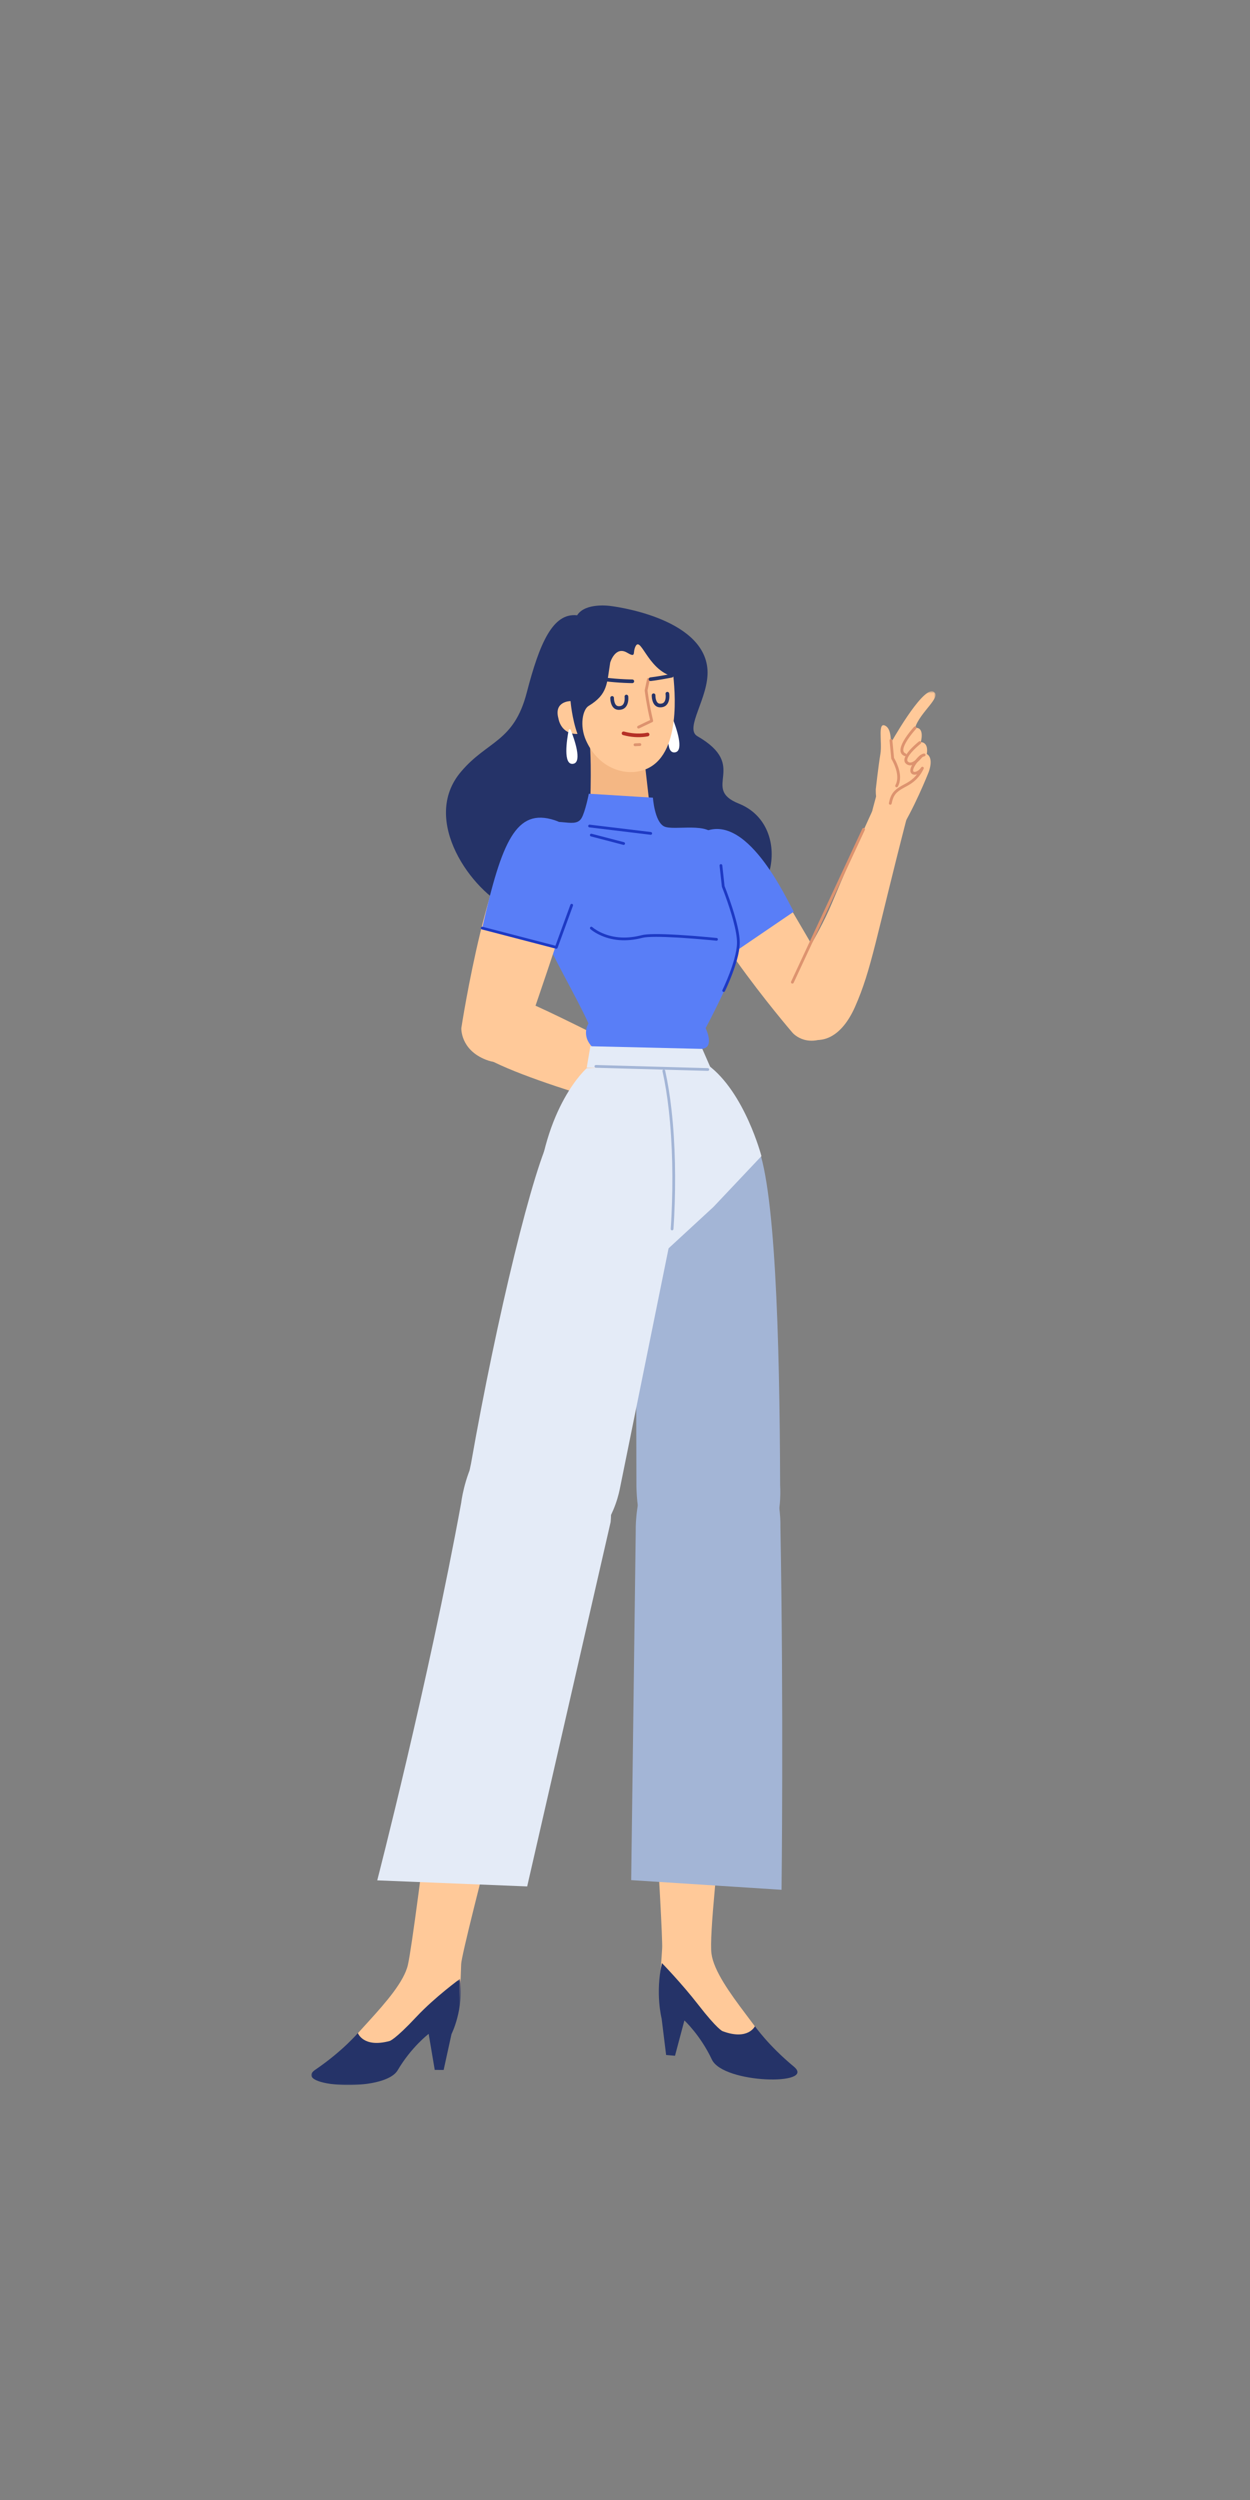 <svg xmlns="http://www.w3.org/2000/svg" xmlns:xlink="http://www.w3.org/1999/xlink" width="512" height="1024" version="1.1" viewBox="0 0 512 1024"><rect x="0" y="0" width="512" height="1024" fill="#808080" stroke="none"/><title>2.人物组件/4.商务拓展/站立/讨论</title><desc>Created with Sketch.</desc><defs><polygon id="path-1" points="0 1.489 61.246 1.489 61.246 45 0 45"/><polygon id="path-3" points=".031 .596 26.206 .596 26.206 61.537 .031 61.537"/></defs><g id="2.人物组件/4.商务拓展/站立/讨论" fill="none" fill-rule="evenodd" stroke="none" stroke-width="1"><path id="Fill-1" fill="#FFC999" d="M291.757,448.335 C291.757,448.335 223.462,412.652 213.761,409.659 C189.706,402.24 183.064,423.861 198.244,432.854 C218.438,444.818 286.495,461.946 286.495,461.946 L291.757,448.335 Z"/><path id="Fill-3" fill="#FFC999" d="M222.343,673.067 C222.405,672.686 189.15,797.615 188.895,804.485 C188.2,823.232 188.76,825.885 178.573,830.496 C175.965,831.677 172.147,830.099 167.922,834.519 C156.354,846.615 139.855,853.101 138.064,845.847 C136.983,839.073 163.963,818.585 167.083,804.779 C170.323,790.434 185.076,662.66 188.748,650.336 C195.313,628.298 233.325,593.666 222.343,673.067"/><g id="分组" transform="translate(127.5, 809.042)"><mask id="mask-2" fill="#fff"><use xlink:href="#path-1"/></mask><path id="Fill-5" fill="#253368" d="M57.44,24.099 C57.44,24.099 62.564,14.032 60.921,1.489 C60.921,1.489 50.702,8.898 43.037,17.077 C34.187,26.524 32.103,26.946 32.103,26.946 C21.279,29.896 19.08,23.685 19.08,23.685 C19.08,23.685 12.981,30.988 1.692,38.689 C-8.416,45.585 29.819,48.406 35.397,38.92 C40.976,29.434 48.081,24.027 48.081,24.027 L50.567,38.785 L54.218,38.811 L57.44,24.099 Z" mask="url(#mask-2)"/></g><path id="Fill-7" fill="#FFC999" d="M264.885,685.363 C264.86,684.977 271.602,791.155 271.218,798.019 C270.168,816.751 267.872,819.2 277.586,824.737 C280.074,826.154 284.022,824.938 287.82,829.73 C298.214,842.849 314.04,850.838 316.495,843.781 C318.201,837.137 293.24,814.232 291.416,800.197 C289.519,785.614 306.045,667.666 302.183,655.4 C296.51,637.385 272.798,606.805 264.885,685.363"/><path id="Fill-9" fill="#253368" d="M271.001,826.779 C271.001,826.779 268.328,816.42 271.127,804.084 C271.127,804.084 279.121,812.269 285.994,821.124 C293.93,831.352 295.964,831.966 295.964,831.966 C306.467,835.909 309.233,829.927 309.233,829.927 C309.233,829.927 314.629,837.765 325.154,846.481 C334.579,854.286 296.248,853.545 291.574,843.582 C286.9,833.62 280.327,827.575 280.327,827.575 L276.481,842.041 L272.845,841.726 L271.001,826.779 Z"/><path id="Fill-11" fill="#A3B5D6" d="M260.403,626.943 L258.535,770.103 L320.121,774.06 C320.121,774.06 321.007,700.334 319.657,625.274 C319.657,625.274 321.09,587.753 290.119,587.592 C259.147,587.429 260.403,626.943 260.403,626.943"/><path id="Fill-13" fill="#A3B5D6" d="M319.542,608.274 C319.362,547.758 317.517,483.682 309.633,467.917 C309.633,467.917 303.31,462.96 282.755,475.165 C258.786,489.394 260.436,510.987 260.436,510.987 L260.683,609.004 C260.983,617.013 261.252,641.869 292.135,642.574 C322.538,643.269 319.545,609.592 319.542,608.274"/><path id="Fill-15" fill="#253368" d="M249.976,248.198 C249.976,248.198 288.424,252.558 289.789,274.389 C290.489,285.617 280.157,298.38 285.637,301.539 C307.052,313.883 286.79,322.832 302.59,329.147 C324.856,338.048 317.272,373.38 296.5,372.633 C274.982,371.859 277.744,401.979 240.412,395.186 C219.371,391.358 223.832,378.654 208.702,372.056 C193.57,365.459 171.788,335.804 188.977,315.929 C199.652,303.36 210.5,303.981 215.755,283.707 C221.008,263.432 226.423,250.895 236.39,252.027 C239.728,246.686 249.976,248.198 249.976,248.198"/><path id="Fill-17" fill="#FFF" d="M274.673,294.361 C274.756,293.935 275.341,293.881 275.5,294.284 C276.916,297.848 280.364,307.487 276.548,308.158 C272.243,308.915 273.923,298.25 274.673,294.361"/><path id="Fill-19" fill="#F4B784" d="M241.777,328.835 C242.322,311.342 241.593,304.542 241.593,304.542 L263.752,309.446 L265.854,327.866 C266.628,334.646 261.634,340.722 254.833,341.276 C247.639,341.864 241.552,336.048 241.777,328.835"/><path id="Fill-21" fill="#FFC999" d="M249.941,271.398 C249.941,271.398 251.972,264.426 256.873,267.345 C260.377,269.433 259.34,267.573 259.945,265.689 C262.192,258.691 264.791,274.488 275.822,277.143 C276.668,285.633 278.897,313.617 260.603,316.111 C253.486,317.082 244.505,313.336 240.022,303.264 C237.313,297.178 238.687,290.616 241.094,289.152 C249.025,284.332 248.536,280.039 249.941,271.398"/><path id="Stroke-23" fill="#DD936F" fill-rule="nonzero" d="M265.708,277.747 C265.988,277.806 266.177,278.059 266.164,278.336 L266.152,278.429 L265.23,282.796 L265.322,283.563 C265.413,284.27 265.532,285.097 265.683,286.037 C266.115,288.726 266.713,291.777 267.505,295.131 C267.568,295.396 267.435,295.669 267.188,295.784 L265.98,296.351 L263.824,297.379 L261.797,298.358 C261.512,298.498 261.167,298.379 261.028,298.094 C260.889,297.808 261.007,297.464 261.293,297.324 L262.591,296.695 L264.057,295.991 L266.278,294.938 L266.204,294.62 C265.554,291.798 265.041,289.197 264.651,286.852 L264.547,286.219 C264.416,285.403 264.309,284.67 264.223,284.025 L264.107,283.101 L264.076,282.823 L264.086,282.648 L265.026,278.191 C265.085,277.911 265.338,277.722 265.615,277.735 L265.708,277.747 Z"/><path id="Stroke-25" fill="#253368" fill-rule="nonzero" d="M273.228,283.395 C273.637,283.327 274.023,283.604 274.09,284.013 L274.122,284.25 C274.126,284.284 274.13,284.322 274.134,284.361 C274.207,285.116 274.192,285.932 274.022,286.718 C273.62,288.581 272.427,289.772 270.359,289.733 C268.759,289.703 267.761,288.671 267.28,287.096 C267.058,286.371 266.971,285.643 266.96,285.035 L266.961,284.746 C266.975,284.332 267.322,284.007 267.736,284.021 C268.115,284.034 268.419,284.327 268.457,284.694 L268.46,284.796 L268.46,285.008 C268.469,285.49 268.54,286.088 268.714,286.658 C269.026,287.677 269.548,288.217 270.387,288.233 C271.656,288.257 272.292,287.622 272.556,286.401 C272.688,285.79 272.7,285.12 272.641,284.507 L272.61,284.257 C272.543,283.848 272.819,283.462 273.228,283.395 Z"/><path id="Stroke-27" fill="#253368" fill-rule="nonzero" d="M256.482,284.547 C256.893,284.492 257.27,284.781 257.325,285.191 L257.343,285.363 L257.35,285.444 C257.408,286.196 257.37,287.031 257.162,287.839 C256.695,289.652 255.471,290.801 253.418,290.762 C251.824,290.733 250.818,289.717 250.32,288.165 C250.082,287.422 249.989,286.682 249.976,286.081 L249.976,285.842 C249.985,285.427 250.329,285.1 250.743,285.109 C251.123,285.118 251.43,285.408 251.471,285.775 L251.475,285.877 C251.469,286.368 251.539,287.054 251.748,287.707 C252.07,288.711 252.601,289.247 253.446,289.263 C254.732,289.287 255.402,288.657 255.709,287.465 C255.847,286.93 255.889,286.354 255.869,285.821 L255.845,285.451 C255.842,285.423 255.84,285.403 255.838,285.39 C255.783,284.98 256.072,284.602 256.482,284.547 Z"/><path id="Stroke-29" fill="#B53026" fill-rule="nonzero" d="M254.677,300.171 C254.786,299.771 255.199,299.536 255.598,299.645 C258.563,300.455 261.355,300.596 263.741,300.332 L264.157,300.282 C264.613,300.221 264.927,300.162 265.082,300.125 C265.484,300.029 265.889,300.277 265.985,300.68 C266.081,301.083 265.833,301.488 265.43,301.584 C265.227,301.632 264.863,301.701 264.355,301.769 C261.695,302.122 258.552,302.007 255.203,301.092 C254.803,300.983 254.568,300.57 254.677,300.171 Z"/><path id="Stroke-31" fill="#253368" fill-rule="nonzero" d="M275.863,276.624 C275.944,277.03 275.68,277.425 275.274,277.507 L273.909,277.769 C273.124,277.917 272.31,278.064 271.489,278.206 L270.667,278.346 C270.026,278.453 269.404,278.553 268.806,278.644 L267.855,278.783 C267.394,278.848 266.955,278.906 266.539,278.957 C266.128,279.007 265.754,278.714 265.704,278.303 C265.654,277.892 265.946,277.518 266.357,277.468 C267.035,277.386 267.78,277.282 268.581,277.161 C269.171,277.071 269.786,276.973 270.419,276.867 C271.234,276.73 272.05,276.586 272.845,276.441 L274.98,276.036 C275.386,275.954 275.781,276.218 275.863,276.624 Z"/><path id="Stroke-33" fill="#253368" fill-rule="nonzero" d="M247.995,277.554 C250.605,277.879 253.233,278.091 255.745,278.212 L256.598,278.249 C257.011,278.266 257.403,278.279 257.773,278.289 L259.009,278.312 C259.423,278.313 259.758,278.65 259.757,279.064 C259.755,279.478 259.419,279.813 259.004,279.812 L258.1,279.798 L257.349,279.777 C256.828,279.761 256.268,279.739 255.673,279.71 C253.125,279.588 250.461,279.373 247.81,279.043 C247.398,278.992 247.107,278.617 247.158,278.206 C247.205,277.829 247.524,277.553 247.893,277.548 L247.995,277.554 Z"/><path id="Stroke-35" fill="#DD936F" fill-rule="nonzero" d="M262.074,304.399 C262.392,304.384 262.661,304.63 262.676,304.947 C262.689,305.233 262.492,305.479 262.221,305.536 L262.128,305.548 L260.125,305.641 C259.808,305.656 259.539,305.411 259.524,305.093 C259.511,304.808 259.708,304.561 259.979,304.504 L260.072,304.492 L262.074,304.399 Z"/><path id="Fill-37" fill="#FFC999" d="M228.728,294.248 C226.759,287.153 233.692,287.17 233.692,287.17 C233.692,287.17 234.263,294.326 236.531,300.618 C229.597,300.83 228.728,294.248 228.728,294.248"/><path id="Fill-39" fill="#FFF" d="M232.935,299.05 C233.018,298.625 233.603,298.571 233.763,298.973 C235.178,302.537 238.626,312.176 234.81,312.847 C230.505,313.604 232.185,302.939 232.935,299.05"/><path id="Fill-41" fill="#FFC999" d="M344.538,407.681 C344.538,407.681 317.507,360.722 311.784,352.337 C300.32,335.54 286.289,338.629 282.32,352.04 C277.533,368.21 324.477,422.851 324.477,422.851 C324.477,422.851 329.715,429.493 339.759,424.276 C351.632,418.108 344.538,407.681 344.538,407.681"/><path id="Fill-43" fill="#597EF7" d="M325.162,373.402 C322.442,369.111 305.401,330.445 286.819,341.541 C272.635,350.01 277.675,361.542 299.249,391.056 L325.162,373.402 Z"/><path id="Fill-45" fill="#597EF7" d="M243.703,429.857 C255.514,432.737 285.244,430.798 288.752,429.293 C292.261,427.79 289.034,421.129 289.034,421.129 C289.034,421.129 302.063,396.847 302.564,389.329 C303.065,381.811 296.362,364.81 296.362,364.81 C296.362,364.81 293.972,347.362 292.819,343.04 C291.025,336.313 275.86,340.478 271.976,338.473 C268.091,336.469 267.442,326.735 267.442,326.735 L241.184,325.109 C241.184,325.109 239.725,332.555 238.177,335.135 C235.171,340.145 226.405,332.81 218.867,340.037 C202.519,355.709 230.828,396.559 241.039,419.206 C241.039,419.206 237.455,424.711 243.703,429.857"/><path id="Stroke-47" fill="#1D39C4" fill-rule="nonzero" d="M241.552,337.78 L266.614,340.805 C266.923,340.843 267.143,341.123 267.105,341.431 C267.072,341.709 266.841,341.915 266.571,341.926 L266.479,341.922 L241.417,338.897 C241.109,338.86 240.889,338.579 240.926,338.271 C240.96,337.993 241.19,337.788 241.461,337.776 L241.552,337.78 Z"/><path id="Stroke-49" fill="#1D39C4" fill-rule="nonzero" d="M241.652,341.91 C241.723,341.639 241.979,341.466 242.249,341.492 L242.339,341.508 L255.59,344.965 C255.89,345.043 256.07,345.351 255.992,345.651 C255.921,345.922 255.665,346.095 255.396,346.069 L255.306,346.054 L242.055,342.596 C241.754,342.518 241.574,342.21 241.652,341.91 Z"/><path id="Stroke-51" fill="#1D39C4" fill-rule="nonzero" d="M241.797,379.762 C242.007,379.534 242.363,379.52 242.591,379.73 L242.718,379.841 C242.872,379.97 243.106,380.154 243.42,380.376 C244.127,380.877 244.968,381.38 245.94,381.85 C250.418,384.017 255.89,384.746 262.289,383.188 L262.81,383.057 C265.036,382.476 270.283,382.481 277.725,382.915 C279.571,383.023 281.504,383.154 283.494,383.306 L284.694,383.399 C286.571,383.548 288.403,383.706 290.137,383.865 L293.545,384.192 C293.854,384.224 294.079,384.5 294.047,384.809 C294.015,385.118 293.739,385.343 293.43,385.311 L291.298,385.103 L290.891,385.064 C288.913,384.879 286.79,384.694 284.605,384.521 C282.601,384.362 280.646,384.222 278.773,384.105 L277.659,384.038 C270.527,383.622 265.393,383.608 263.239,384.11 L263.094,384.145 C256.2,385.943 250.281,385.2 245.45,382.862 C244.421,382.364 243.526,381.83 242.77,381.294 L242.452,381.063 C242.162,380.846 241.954,380.673 241.828,380.557 C241.6,380.346 241.586,379.99 241.797,379.762 Z"/><path id="Stroke-53" fill="#1D39C4" fill-rule="nonzero" d="M295.232,353.948 C295.51,353.918 295.762,354.095 295.835,354.356 L295.852,354.446 L296.786,362.958 L297.027,363.57 L297.582,365.021 C297.632,365.153 297.682,365.287 297.733,365.424 C298.463,367.383 299.193,369.46 299.874,371.565 C300.423,373.261 300.917,374.905 301.344,376.473 C302.453,380.553 303.051,383.913 303.001,386.331 C302.962,388.287 302.543,390.627 301.808,393.274 C301.314,395.056 300.686,396.938 299.957,398.875 C299.405,400.343 298.82,401.776 298.229,403.136 L297.874,403.943 C297.725,404.278 297.582,404.594 297.447,404.888 L296.952,405.941 C296.942,405.963 296.933,405.981 296.925,405.998 C296.788,406.277 296.451,406.392 296.172,406.255 C295.893,406.119 295.778,405.782 295.914,405.503 L296.169,404.969 L296.425,404.417 C296.558,404.127 296.699,403.816 296.847,403.485 C297.548,401.91 298.25,400.218 298.904,398.479 C299.622,396.571 300.239,394.721 300.724,392.973 C301.436,390.409 301.839,388.156 301.877,386.308 C301.923,384.023 301.341,380.752 300.258,376.768 C299.837,375.219 299.348,373.591 298.804,371.912 C298.241,370.171 297.644,368.449 297.041,366.799 L296.679,365.817 C296.476,365.273 296.285,364.769 296.109,364.312 L295.715,363.308 L295.677,363.159 L294.734,354.569 C294.7,354.26 294.923,353.982 295.232,353.948 Z"/><path id="Fill-55" fill="#E4EBF7" d="M292.225,494.363 L311.885,473.548 C311.885,473.548 305.078,447.45 290.018,436.266 L240.32,437.541 C240.32,437.541 222.564,452.973 219.836,491.317 L273.145,511.967 L292.225,494.363 Z"/><polygon id="Fill-57" fill="#E4EBF7" points="240.319 437.317 291.613 438.635 287.671 429.625 241.819 428.54"/><path id="Stroke-59" fill="#A3B5D6" fill-rule="nonzero" d="M271.782,438.086 C272.085,438.018 272.386,438.21 272.453,438.513 C273.552,443.466 274.415,448.856 275.059,454.618 C276.646,468.814 276.825,483.896 276.179,497.727 L276.123,498.875 C276.095,499.434 276.066,499.968 276.036,500.477 L275.901,502.64 L275.843,503.438 C275.818,503.747 275.547,503.978 275.237,503.954 C274.927,503.929 274.696,503.658 274.721,503.348 L274.825,501.856 L274.913,500.412 C274.962,499.568 275.01,498.653 275.055,497.674 C275.699,483.898 275.521,468.871 273.941,454.743 C273.301,449.019 272.445,443.668 271.355,438.757 C271.287,438.453 271.479,438.153 271.782,438.086 Z"/><path id="Stroke-61" fill="#A3B5D6" fill-rule="nonzero" d="M244.085,436.228 L289.94,437.509 C290.25,437.518 290.495,437.777 290.486,438.087 C290.478,438.367 290.268,438.593 290,438.629 L289.908,438.634 L244.053,437.353 C243.743,437.344 243.498,437.085 243.506,436.775 C243.514,436.495 243.725,436.269 243.993,436.233 L244.085,436.228 Z"/><path id="Fill-63" fill="#E4EBF7" d="M250.099,623.489 L215.932,772.682 L154.517,770.197 C154.517,770.197 175.417,689.281 188.924,615.434 C188.924,615.434 193.345,576.458 223.931,581.323 C254.519,586.186 250.099,623.489 250.099,623.489"/><path id="Fill-65" fill="#E4EBF7" d="M192.931,599.464 C203.4,539.862 218.691,476.716 226.087,464.457 C226.087,464.457 233.949,457.56 252.13,473.082 C273.33,491.181 274.819,506.541 274.819,506.541 L253.809,610.192 C252.151,618.034 244.659,642.484 214.105,637.927 C184.03,633.439 192.703,600.762 192.931,599.464"/><path id="Fill-67" fill="#FFC999" d="M214.798,425.19 C214.798,425.19 232.531,373.976 234.92,364.109 C240.688,340.28 228.664,331.991 215.951,337.827 C200.627,344.861 188.962,421.091 188.962,421.091 C188.962,421.091 188.488,429.93 199.027,434.06 C211.483,438.942 214.798,425.19 214.798,425.19"/><path id="Fill-69" fill="#597EF7" d="M227.86,388.043 C229.303,383.171 247.726,342.638 227.145,335.948 C211.434,330.839 205.546,344.48 197.517,380.146 L227.86,388.043 Z"/><path id="Stroke-71" fill="#1D39C4" fill-rule="nonzero" d="M233.635,370.58 C233.741,370.288 234.064,370.138 234.356,370.245 C234.619,370.34 234.767,370.612 234.716,370.878 L234.692,370.966 L228.389,388.237 C228.3,388.479 228.061,388.626 227.812,388.605 L227.719,388.588 L197.375,380.691 C197.075,380.613 196.894,380.306 196.972,380.005 C197.043,379.734 197.299,379.561 197.568,379.586 L197.659,379.602 L227.507,387.37 L233.635,370.58 Z"/><path id="Fill-73" fill="#FFC999" d="M371.43,335.026 C358.707,384.307 357.031,396.996 350.232,412.371 C338.941,437.901 317.997,422.376 322.021,407.38 C324.547,397.972 334.296,385.41 340.786,369.859 C349.936,347.94 357.292,332.211 357.292,332.211 L371.43,335.026 Z"/><path id="Stroke-75" fill="#DD936F" fill-rule="nonzero" d="M353.201,339.451 C353.336,339.163 353.678,339.038 353.966,339.172 C354.225,339.293 354.352,339.582 354.277,339.849 L354.244,339.936 L325.077,402.555 C324.943,402.843 324.601,402.968 324.313,402.834 C324.053,402.713 323.926,402.424 324.001,402.157 L324.034,402.07 L353.201,339.451 Z"/><g id="分组" transform="translate(357, 282.542)"><mask id="mask-4" fill="#fff"><use xlink:href="#path-3"/></mask><path id="Fill-77" fill="#FFC999" d="M0.057,50.306 L7.662,22.195 C7.662,22.195 20.384,-0.689 25.089,0.653 C29.466,2.512 19.698,9.133 17.819,15.578 C21.962,15.233 20.15,21.422 20.15,21.422 C20.15,21.422 23.448,21.263 22.62,26.297 C25.704,28.076 23.315,33.871 23.315,33.871 C23.315,33.871 17.334,49.132 10.631,59.341 C10.631,59.341 -0.585,68.21 0.057,50.306" mask="url(#mask-4)"/></g><path id="Fill-79" fill="#FFC999" d="M358.71,323.36 C358.71,323.36 359.782,313.738 360.61,308.831 C361.438,303.926 359.268,295.109 362.865,297.41 C365.283,298.958 364.927,304.222 364.885,308.101 C364.843,311.98 371.212,321.1 366.619,327.517 C363.516,331.852 358.549,332.476 358.71,323.36"/><path id="Stroke-81" fill="#DD936F" fill-rule="nonzero" d="M374.398,297.728 C374.614,297.495 374.978,297.482 375.211,297.698 C375.444,297.915 375.457,298.279 375.241,298.511 L375.016,298.759 C374.835,298.962 374.632,299.195 374.414,299.452 C373.789,300.187 373.165,300.973 372.584,301.775 C372.01,302.568 371.509,303.335 371.102,304.058 C369.713,306.529 369.609,308.074 370.91,308.599 C371.204,308.718 371.347,309.053 371.228,309.348 C371.109,309.643 370.774,309.785 370.479,309.666 C368.258,308.769 368.411,306.497 370.099,303.494 C370.529,302.729 371.054,301.927 371.652,301.101 C372.252,300.272 372.895,299.463 373.537,298.707 L374.014,298.156 L374.367,297.762 C374.379,297.749 374.389,297.738 374.398,297.728 Z"/><path id="Stroke-83" fill="#DD936F" fill-rule="nonzero" d="M376.404,303.701 C376.654,303.505 377.016,303.548 377.212,303.798 C377.408,304.048 377.365,304.41 377.115,304.606 L376.878,304.797 C376.685,304.954 376.471,305.134 376.24,305.333 C375.58,305.903 374.919,306.513 374.305,307.138 C373.659,307.794 373.103,308.428 372.662,309.024 C371.475,310.627 371.296,311.653 372.115,312.142 C372.443,312.338 372.807,312.385 373.227,312.294 C373.9,312.147 374.672,311.657 375.463,310.926 C375.815,310.601 376.148,310.25 376.448,309.899 L376.638,309.673 C376.719,309.573 376.781,309.494 376.82,309.441 C377.009,309.186 377.37,309.133 377.625,309.323 C377.88,309.512 377.933,309.873 377.743,310.128 L377.642,310.259 C377.561,310.362 377.453,310.494 377.322,310.648 C376.994,311.03 376.632,311.413 376.243,311.772 C375.315,312.629 374.387,313.219 373.471,313.418 C372.778,313.568 372.116,313.483 371.525,313.13 C369.896,312.156 370.198,310.419 371.737,308.339 C372.213,307.696 372.804,307.023 373.484,306.331 C374.123,305.682 374.806,305.051 375.489,304.462 L375.722,304.263 L376.304,303.781 C376.347,303.746 376.38,303.72 376.404,303.701 Z"/><path id="Stroke-85" fill="#DD936F" fill-rule="nonzero" d="M378.424,308.651 C378.737,308.599 379.034,308.81 379.086,309.123 C379.139,309.437 378.927,309.733 378.614,309.786 C377.974,309.894 377.149,310.492 376.156,311.686 C374.079,314.188 373.669,315.759 374.245,316.087 C374.863,316.439 376.373,315.73 377.337,314.316 C377.74,313.725 378.644,314.253 378.328,314.894 C377.014,317.564 375.443,319.371 373.438,320.778 C373.037,321.06 372.622,321.324 372.16,321.595 L371.624,321.901 L370.254,322.645 C367.091,324.362 365.878,325.713 365.229,329.155 C365.17,329.468 364.869,329.673 364.557,329.614 C364.244,329.555 364.039,329.254 364.098,328.942 C364.801,325.22 366.184,323.594 369.415,321.794 L371.415,320.699 C372.052,320.343 372.264,320.197 372.778,319.836 C373.805,319.115 374.706,318.283 375.515,317.258 L375.608,317.136 L375.441,317.191 C374.849,317.367 374.281,317.368 373.813,317.157 L373.676,317.087 C372.189,316.24 372.789,313.941 375.271,310.951 C376.424,309.564 377.46,308.813 378.424,308.651 Z"/><path id="Stroke-87" fill="#DD936F" fill-rule="nonzero" d="M364.883,302.68 C365.167,302.653 365.423,302.838 365.493,303.106 L365.509,303.198 L366.193,310.442 L366.359,310.726 L366.524,311.026 C366.821,311.574 367.118,312.184 367.394,312.841 C368.195,314.743 368.675,316.651 368.669,318.454 C368.665,319.821 368.377,321.074 367.763,322.178 C367.609,322.456 367.259,322.556 366.981,322.402 C366.703,322.248 366.603,321.897 366.757,321.62 C367.27,320.696 367.515,319.633 367.519,318.45 C367.524,316.824 367.08,315.059 366.334,313.288 C366.073,312.667 365.792,312.09 365.513,311.574 L365.294,311.183 C365.233,311.076 365.183,310.994 365.148,310.938 C365.116,310.887 365.092,310.832 365.077,310.774 L365.062,310.685 L364.364,303.307 C364.334,302.99 364.566,302.71 364.883,302.68 Z"/></g></svg>